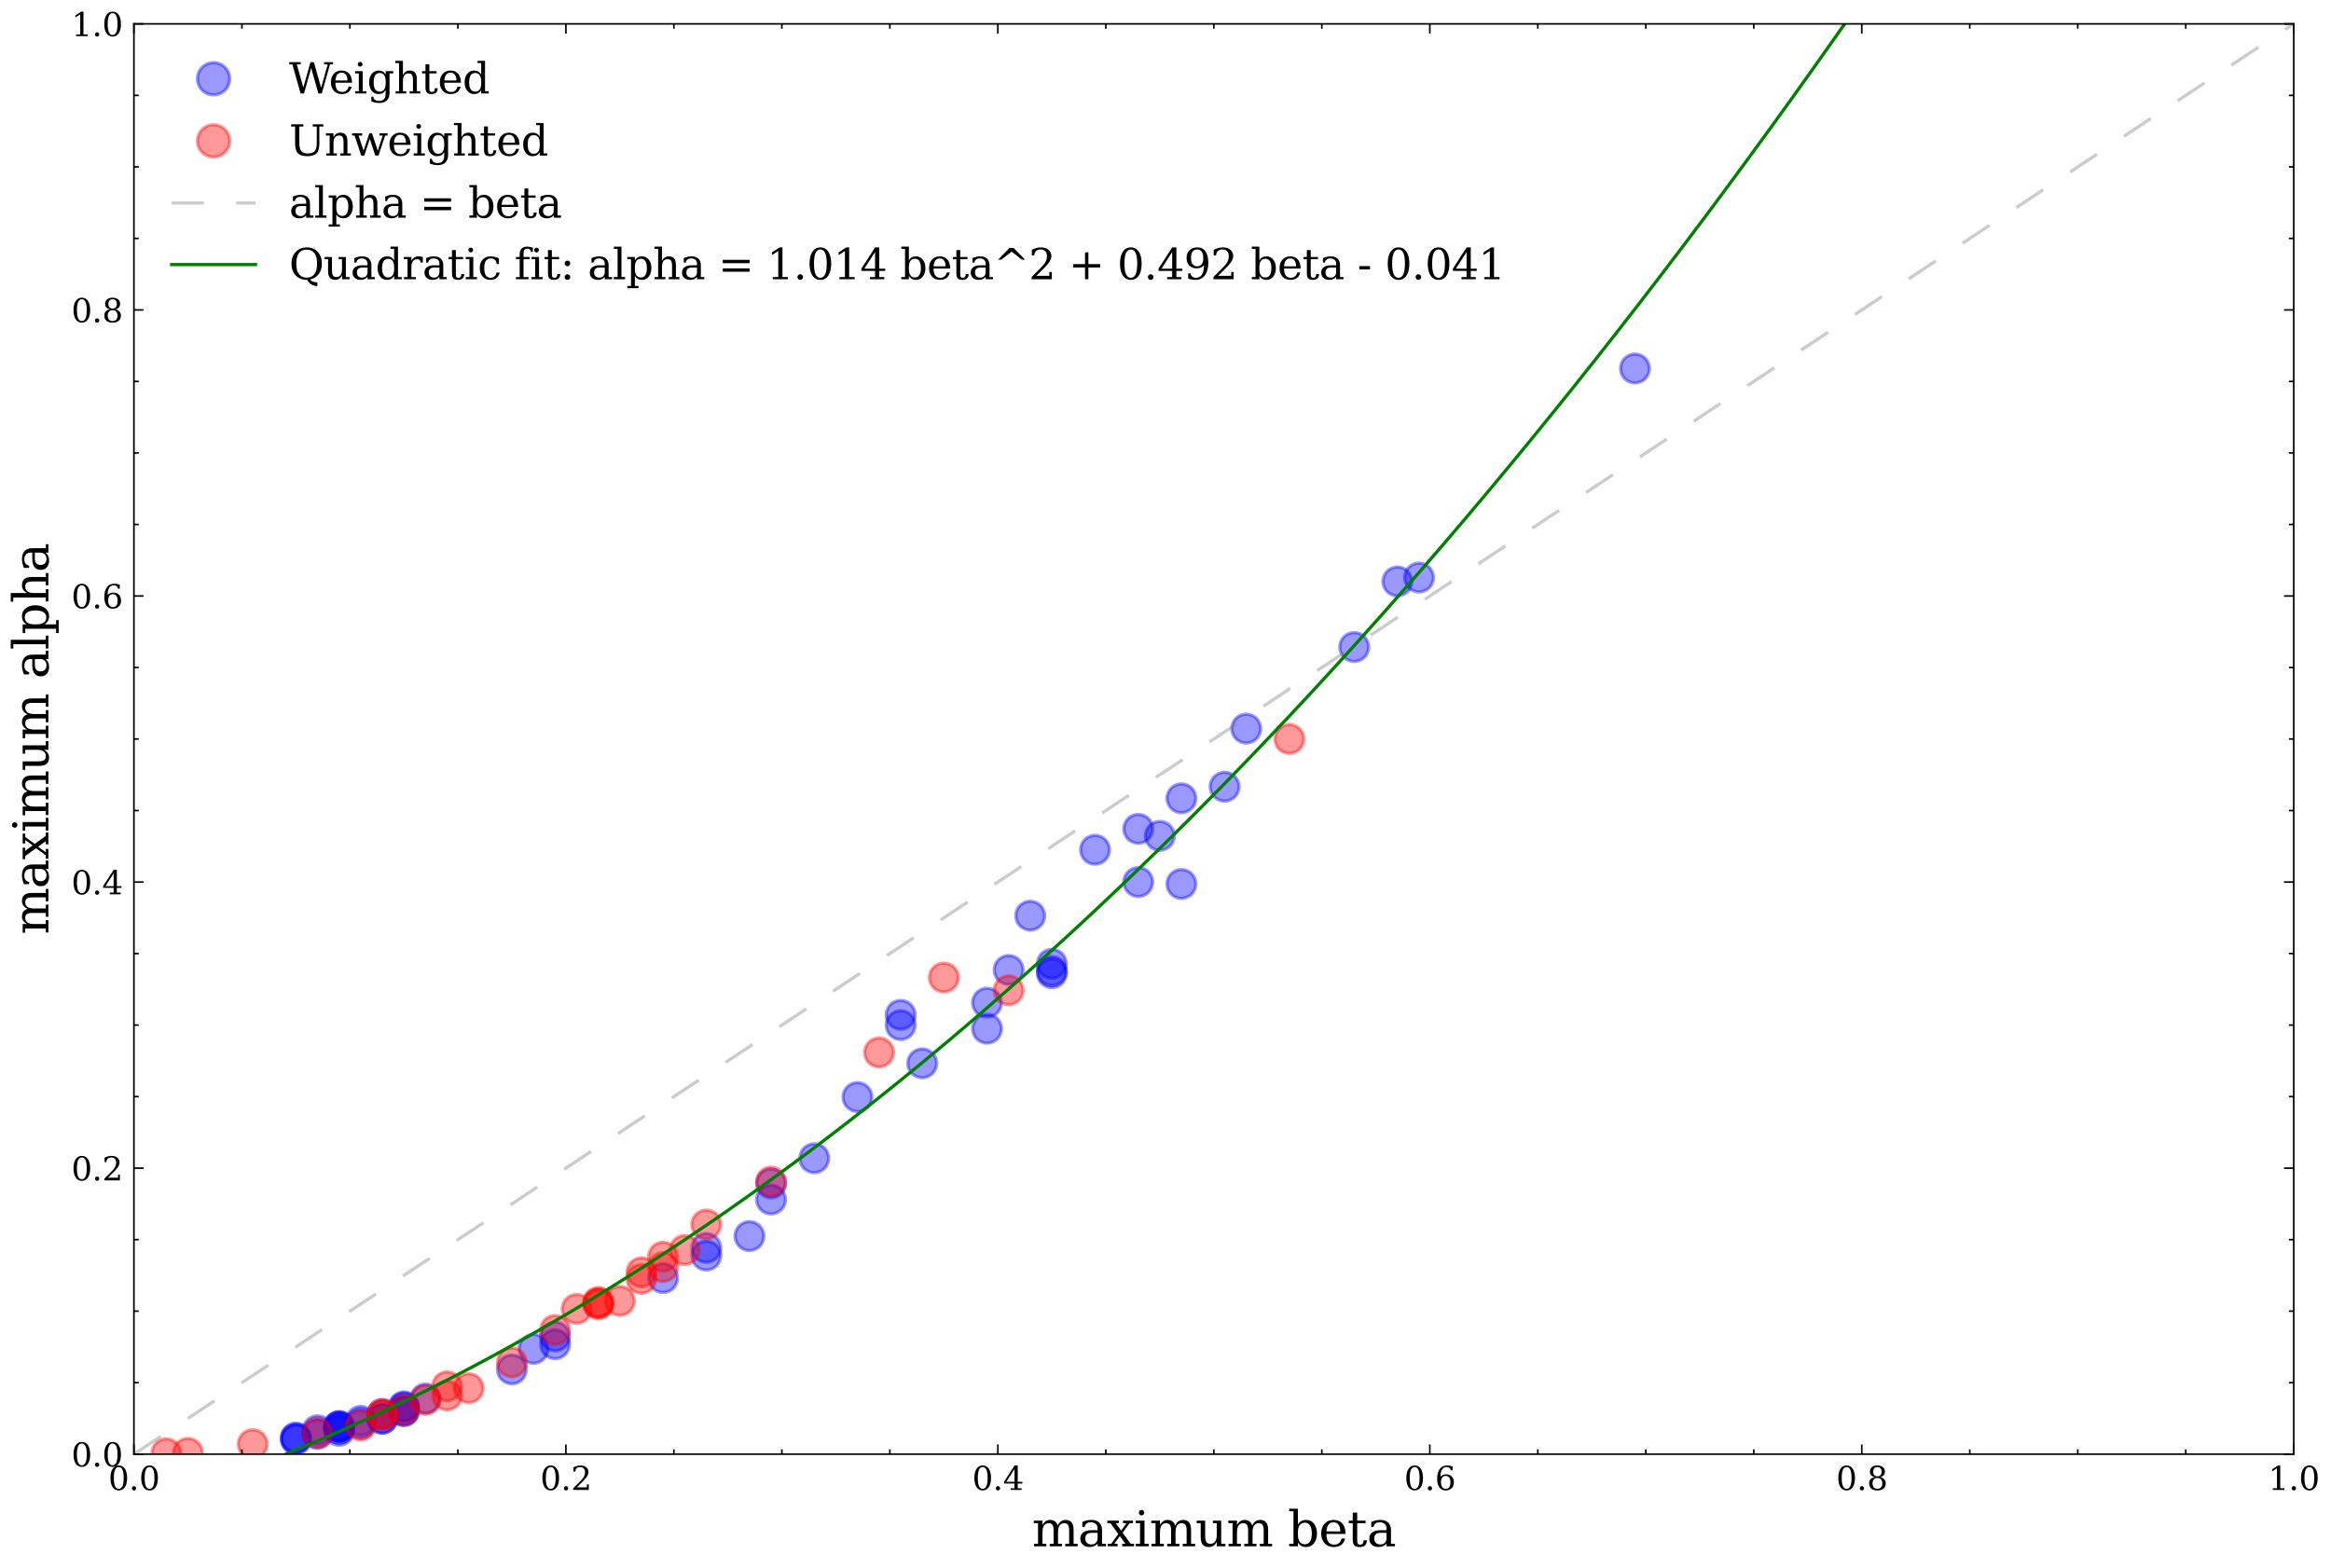 <?xml version="1.0" encoding="utf-8" standalone="no"?>
<!DOCTYPE svg PUBLIC "-//W3C//DTD SVG 1.1//EN"
  "http://www.w3.org/Graphics/SVG/1.1/DTD/svg11.dtd">
<svg xmlns:xlink="http://www.w3.org/1999/xlink" width="722.672pt" height="486.215pt" viewBox="0 0 722.672 486.215" xmlns="http://www.w3.org/2000/svg" version="1.1">
 <defs>
  <style type="text/css">*{stroke-linejoin: round; stroke-linecap: butt}</style>
 </defs>
 <g id="figure_1">
  <g id="patch_1">
   <path d="M 0 486.215 
L 722.672 486.215 
L 722.672 0 
L 0 0 
z
" style="fill: #ffffff"/>
  </g>
  <g id="axes_1">
   <g id="patch_2">
    <path d="M 41.52 450.919 
L 711.12 450.919 
L 711.12 7.399 
L 41.52 7.399 
z
" style="fill: #ffffff"/>
   </g>
   <g id="PathCollection_1">
    <defs>
     <path id="m69f4ee98f1" d="M 0 4.472 
C 1.186 4.472 2.324 4.001 3.162 3.162 
C 4.001 2.324 4.472 1.186 4.472 0 
C 4.472 -1.186 4.001 -2.324 3.162 -3.162 
C 2.324 -4.001 1.186 -4.472 0 -4.472 
C -1.186 -4.472 -2.324 -4.001 -3.162 -3.162 
C -4.001 -2.324 -4.472 -1.186 -4.472 0 
C -4.472 1.186 -4.001 2.324 -3.162 3.162 
C -2.324 4.001 -1.186 4.472 0 4.472 
z
" style="stroke: #0000ff; stroke-opacity: 0.4"/>
    </defs>
    <g clip-path="url(#p2b265954fe)">
     <use xlink:href="#m69f4ee98f1" x="218.964" y="386.946" style="fill: #0000ff; fill-opacity: 0.4; stroke: #0000ff; stroke-opacity: 0.4"/>
     <use xlink:href="#m69f4ee98f1" x="359.58" y="259.187" style="fill: #0000ff; fill-opacity: 0.4; stroke: #0000ff; stroke-opacity: 0.4"/>
     <use xlink:href="#m69f4ee98f1" x="386.364" y="225.93" style="fill: #0000ff; fill-opacity: 0.4; stroke: #0000ff; stroke-opacity: 0.4"/>
     <use xlink:href="#m69f4ee98f1" x="165.396" y="418.26" style="fill: #0000ff; fill-opacity: 0.4; stroke: #0000ff; stroke-opacity: 0.4"/>
     <use xlink:href="#m69f4ee98f1" x="366.276" y="274.106" style="fill: #0000ff; fill-opacity: 0.4; stroke: #0000ff; stroke-opacity: 0.4"/>
     <use xlink:href="#m69f4ee98f1" x="366.276" y="247.54" style="fill: #0000ff; fill-opacity: 0.4; stroke: #0000ff; stroke-opacity: 0.4"/>
     <use xlink:href="#m69f4ee98f1" x="379.668" y="243.943" style="fill: #0000ff; fill-opacity: 0.4; stroke: #0000ff; stroke-opacity: 0.4"/>
     <use xlink:href="#m69f4ee98f1" x="339.492" y="263.516" style="fill: #0000ff; fill-opacity: 0.4; stroke: #0000ff; stroke-opacity: 0.4"/>
     <use xlink:href="#m69f4ee98f1" x="118.524" y="438.47" style="fill: #0000ff; fill-opacity: 0.4; stroke: #0000ff; stroke-opacity: 0.4"/>
     <use xlink:href="#m69f4ee98f1" x="105.132" y="443.683" style="fill: #0000ff; fill-opacity: 0.4; stroke: #0000ff; stroke-opacity: 0.4"/>
     <use xlink:href="#m69f4ee98f1" x="279.228" y="314.695" style="fill: #0000ff; fill-opacity: 0.4; stroke: #0000ff; stroke-opacity: 0.4"/>
     <use xlink:href="#m69f4ee98f1" x="433.236" y="180.299" style="fill: #0000ff; fill-opacity: 0.4; stroke: #0000ff; stroke-opacity: 0.4"/>
     <use xlink:href="#m69f4ee98f1" x="319.404" y="283.944" style="fill: #0000ff; fill-opacity: 0.4; stroke: #0000ff; stroke-opacity: 0.4"/>
     <use xlink:href="#m69f4ee98f1" x="352.884" y="257.017" style="fill: #0000ff; fill-opacity: 0.4; stroke: #0000ff; stroke-opacity: 0.4"/>
     <use xlink:href="#m69f4ee98f1" x="265.836" y="340.184" style="fill: #0000ff; fill-opacity: 0.4; stroke: #0000ff; stroke-opacity: 0.4"/>
     <use xlink:href="#m69f4ee98f1" x="306.012" y="310.913" style="fill: #0000ff; fill-opacity: 0.4; stroke: #0000ff; stroke-opacity: 0.4"/>
     <use xlink:href="#m69f4ee98f1" x="306.012" y="318.99" style="fill: #0000ff; fill-opacity: 0.4; stroke: #0000ff; stroke-opacity: 0.4"/>
     <use xlink:href="#m69f4ee98f1" x="326.1" y="301.796" style="fill: #0000ff; fill-opacity: 0.4; stroke: #0000ff; stroke-opacity: 0.4"/>
     <use xlink:href="#m69f4ee98f1" x="91.74" y="446.402" style="fill: #0000ff; fill-opacity: 0.4; stroke: #0000ff; stroke-opacity: 0.4"/>
     <use xlink:href="#m69f4ee98f1" x="326.1" y="301.057" style="fill: #0000ff; fill-opacity: 0.4; stroke: #0000ff; stroke-opacity: 0.4"/>
     <use xlink:href="#m69f4ee98f1" x="506.892" y="114.272" style="fill: #0000ff; fill-opacity: 0.4; stroke: #0000ff; stroke-opacity: 0.4"/>
     <use xlink:href="#m69f4ee98f1" x="91.74" y="445.763" style="fill: #0000ff; fill-opacity: 0.4; stroke: #0000ff; stroke-opacity: 0.4"/>
     <use xlink:href="#m69f4ee98f1" x="105.132" y="442.377" style="fill: #0000ff; fill-opacity: 0.4; stroke: #0000ff; stroke-opacity: 0.4"/>
     <use xlink:href="#m69f4ee98f1" x="105.132" y="442.329" style="fill: #0000ff; fill-opacity: 0.4; stroke: #0000ff; stroke-opacity: 0.4"/>
     <use xlink:href="#m69f4ee98f1" x="98.436" y="444.672" style="fill: #0000ff; fill-opacity: 0.4; stroke: #0000ff; stroke-opacity: 0.4"/>
     <use xlink:href="#m69f4ee98f1" x="232.356" y="383.29" style="fill: #0000ff; fill-opacity: 0.4; stroke: #0000ff; stroke-opacity: 0.4"/>
     <use xlink:href="#m69f4ee98f1" x="239.052" y="366.972" style="fill: #0000ff; fill-opacity: 0.4; stroke: #0000ff; stroke-opacity: 0.4"/>
     <use xlink:href="#m69f4ee98f1" x="279.228" y="317.863" style="fill: #0000ff; fill-opacity: 0.4; stroke: #0000ff; stroke-opacity: 0.4"/>
     <use xlink:href="#m69f4ee98f1" x="111.828" y="440.587" style="fill: #0000ff; fill-opacity: 0.4; stroke: #0000ff; stroke-opacity: 0.4"/>
     <use xlink:href="#m69f4ee98f1" x="205.572" y="396.305" style="fill: #0000ff; fill-opacity: 0.4; stroke: #0000ff; stroke-opacity: 0.4"/>
     <use xlink:href="#m69f4ee98f1" x="172.092" y="414.422" style="fill: #0000ff; fill-opacity: 0.4; stroke: #0000ff; stroke-opacity: 0.4"/>
     <use xlink:href="#m69f4ee98f1" x="439.932" y="179.089" style="fill: #0000ff; fill-opacity: 0.4; stroke: #0000ff; stroke-opacity: 0.4"/>
     <use xlink:href="#m69f4ee98f1" x="239.052" y="371.954" style="fill: #0000ff; fill-opacity: 0.4; stroke: #0000ff; stroke-opacity: 0.4"/>
     <use xlink:href="#m69f4ee98f1" x="91.74" y="446.053" style="fill: #0000ff; fill-opacity: 0.4; stroke: #0000ff; stroke-opacity: 0.4"/>
     <use xlink:href="#m69f4ee98f1" x="158.7" y="424.631" style="fill: #0000ff; fill-opacity: 0.4; stroke: #0000ff; stroke-opacity: 0.4"/>
     <use xlink:href="#m69f4ee98f1" x="125.22" y="436.095" style="fill: #0000ff; fill-opacity: 0.4; stroke: #0000ff; stroke-opacity: 0.4"/>
     <use xlink:href="#m69f4ee98f1" x="98.436" y="443.501" style="fill: #0000ff; fill-opacity: 0.4; stroke: #0000ff; stroke-opacity: 0.4"/>
     <use xlink:href="#m69f4ee98f1" x="125.22" y="437.5" style="fill: #0000ff; fill-opacity: 0.4; stroke: #0000ff; stroke-opacity: 0.4"/>
     <use xlink:href="#m69f4ee98f1" x="105.132" y="442.183" style="fill: #0000ff; fill-opacity: 0.4; stroke: #0000ff; stroke-opacity: 0.4"/>
     <use xlink:href="#m69f4ee98f1" x="105.132" y="443.005" style="fill: #0000ff; fill-opacity: 0.4; stroke: #0000ff; stroke-opacity: 0.4"/>
     <use xlink:href="#m69f4ee98f1" x="111.828" y="441.482" style="fill: #0000ff; fill-opacity: 0.4; stroke: #0000ff; stroke-opacity: 0.4"/>
     <use xlink:href="#m69f4ee98f1" x="125.22" y="436.378" style="fill: #0000ff; fill-opacity: 0.4; stroke: #0000ff; stroke-opacity: 0.4"/>
     <use xlink:href="#m69f4ee98f1" x="172.092" y="416.832" style="fill: #0000ff; fill-opacity: 0.4; stroke: #0000ff; stroke-opacity: 0.4"/>
     <use xlink:href="#m69f4ee98f1" x="285.924" y="329.723" style="fill: #0000ff; fill-opacity: 0.4; stroke: #0000ff; stroke-opacity: 0.4"/>
     <use xlink:href="#m69f4ee98f1" x="252.444" y="359.156" style="fill: #0000ff; fill-opacity: 0.4; stroke: #0000ff; stroke-opacity: 0.4"/>
     <use xlink:href="#m69f4ee98f1" x="131.916" y="433.667" style="fill: #0000ff; fill-opacity: 0.4; stroke: #0000ff; stroke-opacity: 0.4"/>
     <use xlink:href="#m69f4ee98f1" x="419.844" y="200.634" style="fill: #0000ff; fill-opacity: 0.4; stroke: #0000ff; stroke-opacity: 0.4"/>
     <use xlink:href="#m69f4ee98f1" x="218.964" y="389.343" style="fill: #0000ff; fill-opacity: 0.4; stroke: #0000ff; stroke-opacity: 0.4"/>
     <use xlink:href="#m69f4ee98f1" x="326.1" y="298.855" style="fill: #0000ff; fill-opacity: 0.4; stroke: #0000ff; stroke-opacity: 0.4"/>
     <use xlink:href="#m69f4ee98f1" x="352.884" y="273.511" style="fill: #0000ff; fill-opacity: 0.4; stroke: #0000ff; stroke-opacity: 0.4"/>
     <use xlink:href="#m69f4ee98f1" x="125.22" y="437.552" style="fill: #0000ff; fill-opacity: 0.4; stroke: #0000ff; stroke-opacity: 0.4"/>
     <use xlink:href="#m69f4ee98f1" x="312.708" y="300.775" style="fill: #0000ff; fill-opacity: 0.4; stroke: #0000ff; stroke-opacity: 0.4"/>
     <use xlink:href="#m69f4ee98f1" x="118.524" y="439.922" style="fill: #0000ff; fill-opacity: 0.4; stroke: #0000ff; stroke-opacity: 0.4"/>
     <use xlink:href="#m69f4ee98f1" x="118.524" y="439.922" style="fill: #0000ff; fill-opacity: 0.4; stroke: #0000ff; stroke-opacity: 0.4"/>
    </g>
   </g>
   <g id="PathCollection_2">
    <defs>
     <path id="m32f03ade82" d="M 0 4.472 
C 1.186 4.472 2.324 4.001 3.162 3.162 
C 4.001 2.324 4.472 1.186 4.472 0 
C 4.472 -1.186 4.001 -2.324 3.162 -3.162 
C 2.324 -4.001 1.186 -4.472 0 -4.472 
C -1.186 -4.472 -2.324 -4.001 -3.162 -3.162 
C -4.001 -2.324 -4.472 -1.186 -4.472 0 
C -4.472 1.186 -4.001 2.324 -3.162 3.162 
C -2.324 4.001 -1.186 4.472 0 4.472 
z
" style="stroke: #ff0000; stroke-opacity: 0.4"/>
    </defs>
    <g clip-path="url(#p2b265954fe)">
     <use xlink:href="#m32f03ade82" x="98.436" y="444.384" style="fill: #ff0000; fill-opacity: 0.4; stroke: #ff0000; stroke-opacity: 0.4"/>
     <use xlink:href="#m32f03ade82" x="312.708" y="307.075" style="fill: #ff0000; fill-opacity: 0.4; stroke: #ff0000; stroke-opacity: 0.4"/>
     <use xlink:href="#m32f03ade82" x="78.348" y="447.809" style="fill: #ff0000; fill-opacity: 0.4; stroke: #ff0000; stroke-opacity: 0.4"/>
     <use xlink:href="#m32f03ade82" x="185.484" y="404.102" style="fill: #ff0000; fill-opacity: 0.4; stroke: #ff0000; stroke-opacity: 0.4"/>
     <use xlink:href="#m32f03ade82" x="185.484" y="404.477" style="fill: #ff0000; fill-opacity: 0.4; stroke: #ff0000; stroke-opacity: 0.4"/>
     <use xlink:href="#m32f03ade82" x="118.524" y="438.908" style="fill: #ff0000; fill-opacity: 0.4; stroke: #ff0000; stroke-opacity: 0.4"/>
     <use xlink:href="#m32f03ade82" x="172.092" y="412.427" style="fill: #ff0000; fill-opacity: 0.4; stroke: #ff0000; stroke-opacity: 0.4"/>
     <use xlink:href="#m32f03ade82" x="178.788" y="405.866" style="fill: #ff0000; fill-opacity: 0.4; stroke: #ff0000; stroke-opacity: 0.4"/>
     <use xlink:href="#m32f03ade82" x="198.876" y="396.555" style="fill: #ff0000; fill-opacity: 0.4; stroke: #ff0000; stroke-opacity: 0.4"/>
     <use xlink:href="#m32f03ade82" x="185.484" y="403.736" style="fill: #ff0000; fill-opacity: 0.4; stroke: #ff0000; stroke-opacity: 0.4"/>
     <use xlink:href="#m32f03ade82" x="198.876" y="394.523" style="fill: #ff0000; fill-opacity: 0.4; stroke: #ff0000; stroke-opacity: 0.4"/>
     <use xlink:href="#m32f03ade82" x="125.22" y="437.223" style="fill: #ff0000; fill-opacity: 0.4; stroke: #ff0000; stroke-opacity: 0.4"/>
     <use xlink:href="#m32f03ade82" x="399.756" y="229.159" style="fill: #ff0000; fill-opacity: 0.4; stroke: #ff0000; stroke-opacity: 0.4"/>
     <use xlink:href="#m32f03ade82" x="239.052" y="366.401" style="fill: #ff0000; fill-opacity: 0.4; stroke: #ff0000; stroke-opacity: 0.4"/>
     <use xlink:href="#m32f03ade82" x="292.62" y="303.122" style="fill: #ff0000; fill-opacity: 0.4; stroke: #ff0000; stroke-opacity: 0.4"/>
     <use xlink:href="#m32f03ade82" x="118.524" y="438.47" style="fill: #ff0000; fill-opacity: 0.4; stroke: #ff0000; stroke-opacity: 0.4"/>
     <use xlink:href="#m32f03ade82" x="192.18" y="403.399" style="fill: #ff0000; fill-opacity: 0.4; stroke: #ff0000; stroke-opacity: 0.4"/>
     <use xlink:href="#m32f03ade82" x="205.572" y="389.686" style="fill: #ff0000; fill-opacity: 0.4; stroke: #ff0000; stroke-opacity: 0.4"/>
     <use xlink:href="#m32f03ade82" x="158.7" y="422.458" style="fill: #ff0000; fill-opacity: 0.4; stroke: #ff0000; stroke-opacity: 0.4"/>
     <use xlink:href="#m32f03ade82" x="138.612" y="432.712" style="fill: #ff0000; fill-opacity: 0.4; stroke: #ff0000; stroke-opacity: 0.4"/>
     <use xlink:href="#m32f03ade82" x="58.26" y="450.515" style="fill: #ff0000; fill-opacity: 0.4; stroke: #ff0000; stroke-opacity: 0.4"/>
     <use xlink:href="#m32f03ade82" x="145.308" y="430.453" style="fill: #ff0000; fill-opacity: 0.4; stroke: #ff0000; stroke-opacity: 0.4"/>
     <use xlink:href="#m32f03ade82" x="138.612" y="429.897" style="fill: #ff0000; fill-opacity: 0.4; stroke: #ff0000; stroke-opacity: 0.4"/>
     <use xlink:href="#m32f03ade82" x="218.964" y="379.698" style="fill: #ff0000; fill-opacity: 0.4; stroke: #ff0000; stroke-opacity: 0.4"/>
     <use xlink:href="#m32f03ade82" x="212.268" y="387.623" style="fill: #ff0000; fill-opacity: 0.4; stroke: #ff0000; stroke-opacity: 0.4"/>
     <use xlink:href="#m32f03ade82" x="111.828" y="442.055" style="fill: #ff0000; fill-opacity: 0.4; stroke: #ff0000; stroke-opacity: 0.4"/>
     <use xlink:href="#m32f03ade82" x="131.916" y="434.09" style="fill: #ff0000; fill-opacity: 0.4; stroke: #ff0000; stroke-opacity: 0.4"/>
     <use xlink:href="#m32f03ade82" x="51.564" y="450.651" style="fill: #ff0000; fill-opacity: 0.4; stroke: #ff0000; stroke-opacity: 0.4"/>
     <use xlink:href="#m32f03ade82" x="272.532" y="326.362" style="fill: #ff0000; fill-opacity: 0.4; stroke: #ff0000; stroke-opacity: 0.4"/>
     <use xlink:href="#m32f03ade82" x="205.572" y="392.875" style="fill: #ff0000; fill-opacity: 0.4; stroke: #ff0000; stroke-opacity: 0.4"/>
    </g>
   </g>
   <g id="matplotlib.axis_1">
    <g id="xtick_1">
     <g id="line2d_1">
      <defs>
       <path id="m1b431cfea4" d="M 0 0 
L 0 -3 
" style="stroke: #000000; stroke-width: 0.5"/>
      </defs>
      <g>
       <use xlink:href="#m1b431cfea4" x="41.52" y="450.919" style="stroke: #000000; stroke-width: 0.5"/>
      </g>
     </g>
     <g id="line2d_2">
      <defs>
       <path id="m35f57f373f" d="M 0 0 
L 0 3 
" style="stroke: #000000; stroke-width: 0.5"/>
      </defs>
      <g>
       <use xlink:href="#m35f57f373f" x="41.52" y="7.399" style="stroke: #000000; stroke-width: 0.5"/>
      </g>
     </g>
     <g id="text_1">
      <!-- 0.0 -->
      <g transform="translate(33.569 462.018) scale(0.1 -0.1)">
       <defs>
        <path id="DejaVuSerif-30" d="M 2034 219 
Q 2513 219 2750 744 
Q 2988 1269 2988 2328 
Q 2988 3391 2750 3916 
Q 2513 4441 2034 4441 
Q 1556 4441 1318 3916 
Q 1081 3391 1081 2328 
Q 1081 1269 1318 744 
Q 1556 219 2034 219 
z
M 2034 -91 
Q 1275 -91 848 546 
Q 422 1184 422 2328 
Q 422 3475 848 4112 
Q 1275 4750 2034 4750 
Q 2797 4750 3222 4112 
Q 3647 3475 3647 2328 
Q 3647 1184 3222 546 
Q 2797 -91 2034 -91 
z
" transform="scale(0.016)"/>
        <path id="DejaVuSerif-2e" d="M 603 325 
Q 603 500 722 622 
Q 841 744 1019 744 
Q 1191 744 1312 622 
Q 1434 500 1434 325 
Q 1434 153 1312 31 
Q 1191 -91 1019 -91 
Q 841 -91 722 29 
Q 603 150 603 325 
z
" transform="scale(0.016)"/>
       </defs>
       <use xlink:href="#DejaVuSerif-30"/>
       <use xlink:href="#DejaVuSerif-2e" x="63.623"/>
       <use xlink:href="#DejaVuSerif-30" x="95.41"/>
      </g>
     </g>
    </g>
    <g id="xtick_2">
     <g id="line2d_3">
      <g>
       <use xlink:href="#m1b431cfea4" x="175.44" y="450.919" style="stroke: #000000; stroke-width: 0.5"/>
      </g>
     </g>
     <g id="line2d_4">
      <g>
       <use xlink:href="#m35f57f373f" x="175.44" y="7.399" style="stroke: #000000; stroke-width: 0.5"/>
      </g>
     </g>
     <g id="text_2">
      <!-- 0.2 -->
      <g transform="translate(167.489 462.018) scale(0.1 -0.1)">
       <defs>
        <path id="DejaVuSerif-32" d="M 819 3553 
L 469 3553 
L 469 4384 
Q 803 4563 1142 4656 
Q 1481 4750 1806 4750 
Q 2534 4750 2956 4397 
Q 3378 4044 3378 3438 
Q 3378 2753 2422 1800 
Q 2347 1728 2309 1691 
L 1131 513 
L 3078 513 
L 3078 1088 
L 3444 1088 
L 3444 0 
L 434 0 
L 434 341 
L 1850 1753 
Q 2319 2222 2519 2614 
Q 2719 3006 2719 3438 
Q 2719 3909 2473 4175 
Q 2228 4441 1797 4441 
Q 1350 4441 1106 4219 
Q 863 3997 819 3553 
z
" transform="scale(0.016)"/>
       </defs>
       <use xlink:href="#DejaVuSerif-30"/>
       <use xlink:href="#DejaVuSerif-2e" x="63.623"/>
       <use xlink:href="#DejaVuSerif-32" x="95.41"/>
      </g>
     </g>
    </g>
    <g id="xtick_3">
     <g id="line2d_5">
      <g>
       <use xlink:href="#m1b431cfea4" x="309.36" y="450.919" style="stroke: #000000; stroke-width: 0.5"/>
      </g>
     </g>
     <g id="line2d_6">
      <g>
       <use xlink:href="#m35f57f373f" x="309.36" y="7.399" style="stroke: #000000; stroke-width: 0.5"/>
      </g>
     </g>
     <g id="text_3">
      <!-- 0.4 -->
      <g transform="translate(301.409 462.018) scale(0.1 -0.1)">
       <defs>
        <path id="DejaVuSerif-34" d="M 2234 1581 
L 2234 4063 
L 641 1581 
L 2234 1581 
z
M 3609 0 
L 1484 0 
L 1484 331 
L 2234 331 
L 2234 1247 
L 197 1247 
L 197 1588 
L 2241 4750 
L 2859 4750 
L 2859 1581 
L 3750 1581 
L 3750 1247 
L 2859 1247 
L 2859 331 
L 3609 331 
L 3609 0 
z
" transform="scale(0.016)"/>
       </defs>
       <use xlink:href="#DejaVuSerif-30"/>
       <use xlink:href="#DejaVuSerif-2e" x="63.623"/>
       <use xlink:href="#DejaVuSerif-34" x="95.41"/>
      </g>
     </g>
    </g>
    <g id="xtick_4">
     <g id="line2d_7">
      <g>
       <use xlink:href="#m1b431cfea4" x="443.28" y="450.919" style="stroke: #000000; stroke-width: 0.5"/>
      </g>
     </g>
     <g id="line2d_8">
      <g>
       <use xlink:href="#m35f57f373f" x="443.28" y="7.399" style="stroke: #000000; stroke-width: 0.5"/>
      </g>
     </g>
     <g id="text_4">
      <!-- 0.6 -->
      <g transform="translate(435.329 462.018) scale(0.1 -0.1)">
       <defs>
        <path id="DejaVuSerif-36" d="M 2094 219 
Q 2534 219 2771 542 
Q 3009 866 3009 1472 
Q 3009 2078 2771 2401 
Q 2534 2725 2094 2725 
Q 1647 2725 1412 2412 
Q 1178 2100 1178 1509 
Q 1178 888 1415 553 
Q 1653 219 2094 219 
z
M 1075 2569 
Q 1288 2803 1556 2918 
Q 1825 3034 2163 3034 
Q 2859 3034 3264 2615 
Q 3669 2197 3669 1472 
Q 3669 763 3233 336 
Q 2797 -91 2069 -91 
Q 1278 -91 853 498 
Q 428 1088 428 2181 
Q 428 3406 931 4078 
Q 1434 4750 2350 4750 
Q 2597 4750 2869 4703 
Q 3141 4656 3425 4563 
L 3425 3794 
L 3072 3794 
Q 3034 4109 2831 4275 
Q 2628 4441 2284 4441 
Q 1678 4441 1381 3981 
Q 1084 3522 1075 2569 
z
" transform="scale(0.016)"/>
       </defs>
       <use xlink:href="#DejaVuSerif-30"/>
       <use xlink:href="#DejaVuSerif-2e" x="63.623"/>
       <use xlink:href="#DejaVuSerif-36" x="95.41"/>
      </g>
     </g>
    </g>
    <g id="xtick_5">
     <g id="line2d_9">
      <g>
       <use xlink:href="#m1b431cfea4" x="577.2" y="450.919" style="stroke: #000000; stroke-width: 0.5"/>
      </g>
     </g>
     <g id="line2d_10">
      <g>
       <use xlink:href="#m35f57f373f" x="577.2" y="7.399" style="stroke: #000000; stroke-width: 0.5"/>
      </g>
     </g>
     <g id="text_5">
      <!-- 0.8 -->
      <g transform="translate(569.249 462.018) scale(0.1 -0.1)">
       <defs>
        <path id="DejaVuSerif-38" d="M 2981 1275 
Q 2981 1775 2732 2051 
Q 2484 2328 2034 2328 
Q 1584 2328 1336 2051 
Q 1088 1775 1088 1275 
Q 1088 772 1336 495 
Q 1584 219 2034 219 
Q 2484 219 2732 495 
Q 2981 772 2981 1275 
z
M 2853 3541 
Q 2853 3966 2637 4203 
Q 2422 4441 2034 4441 
Q 1650 4441 1433 4203 
Q 1216 3966 1216 3541 
Q 1216 3113 1433 2875 
Q 1650 2638 2034 2638 
Q 2422 2638 2637 2875 
Q 2853 3113 2853 3541 
z
M 2516 2484 
Q 3047 2413 3344 2092 
Q 3641 1772 3641 1275 
Q 3641 619 3225 264 
Q 2809 -91 2034 -91 
Q 1263 -91 845 264 
Q 428 619 428 1275 
Q 428 1772 725 2092 
Q 1022 2413 1556 2484 
Q 1084 2569 832 2842 
Q 581 3116 581 3541 
Q 581 4103 968 4426 
Q 1356 4750 2034 4750 
Q 2713 4750 3100 4426 
Q 3488 4103 3488 3541 
Q 3488 3116 3236 2842 
Q 2984 2569 2516 2484 
z
" transform="scale(0.016)"/>
       </defs>
       <use xlink:href="#DejaVuSerif-30"/>
       <use xlink:href="#DejaVuSerif-2e" x="63.623"/>
       <use xlink:href="#DejaVuSerif-38" x="95.41"/>
      </g>
     </g>
    </g>
    <g id="xtick_6">
     <g id="line2d_11">
      <g>
       <use xlink:href="#m1b431cfea4" x="711.12" y="450.919" style="stroke: #000000; stroke-width: 0.5"/>
      </g>
     </g>
     <g id="line2d_12">
      <g>
       <use xlink:href="#m35f57f373f" x="711.12" y="7.399" style="stroke: #000000; stroke-width: 0.5"/>
      </g>
     </g>
     <g id="text_6">
      <!-- 1.0 -->
      <g transform="translate(703.169 462.018) scale(0.1 -0.1)">
       <defs>
        <path id="DejaVuSerif-31" d="M 909 0 
L 909 331 
L 1722 331 
L 1722 4213 
L 781 3603 
L 781 4013 
L 1919 4750 
L 2350 4750 
L 2350 331 
L 3163 331 
L 3163 0 
L 909 0 
z
" transform="scale(0.016)"/>
       </defs>
       <use xlink:href="#DejaVuSerif-31"/>
       <use xlink:href="#DejaVuSerif-2e" x="63.623"/>
       <use xlink:href="#DejaVuSerif-30" x="95.41"/>
      </g>
     </g>
    </g>
    <g id="xtick_7">
     <g id="line2d_13">
      <defs>
       <path id="m4e73ba2ab3" d="M 0 0 
L 0 -1.5 
" style="stroke: #000000; stroke-width: 0.5"/>
      </defs>
      <g>
       <use xlink:href="#m4e73ba2ab3" x="75" y="450.919" style="stroke: #000000; stroke-width: 0.5"/>
      </g>
     </g>
     <g id="line2d_14">
      <defs>
       <path id="md2052608b9" d="M 0 0 
L 0 1.5 
" style="stroke: #000000; stroke-width: 0.5"/>
      </defs>
      <g>
       <use xlink:href="#md2052608b9" x="75" y="7.399" style="stroke: #000000; stroke-width: 0.5"/>
      </g>
     </g>
    </g>
    <g id="xtick_8">
     <g id="line2d_15">
      <g>
       <use xlink:href="#m4e73ba2ab3" x="108.48" y="450.919" style="stroke: #000000; stroke-width: 0.5"/>
      </g>
     </g>
     <g id="line2d_16">
      <g>
       <use xlink:href="#md2052608b9" x="108.48" y="7.399" style="stroke: #000000; stroke-width: 0.5"/>
      </g>
     </g>
    </g>
    <g id="xtick_9">
     <g id="line2d_17">
      <g>
       <use xlink:href="#m4e73ba2ab3" x="141.96" y="450.919" style="stroke: #000000; stroke-width: 0.5"/>
      </g>
     </g>
     <g id="line2d_18">
      <g>
       <use xlink:href="#md2052608b9" x="141.96" y="7.399" style="stroke: #000000; stroke-width: 0.5"/>
      </g>
     </g>
    </g>
    <g id="xtick_10">
     <g id="line2d_19">
      <g>
       <use xlink:href="#m4e73ba2ab3" x="208.92" y="450.919" style="stroke: #000000; stroke-width: 0.5"/>
      </g>
     </g>
     <g id="line2d_20">
      <g>
       <use xlink:href="#md2052608b9" x="208.92" y="7.399" style="stroke: #000000; stroke-width: 0.5"/>
      </g>
     </g>
    </g>
    <g id="xtick_11">
     <g id="line2d_21">
      <g>
       <use xlink:href="#m4e73ba2ab3" x="242.4" y="450.919" style="stroke: #000000; stroke-width: 0.5"/>
      </g>
     </g>
     <g id="line2d_22">
      <g>
       <use xlink:href="#md2052608b9" x="242.4" y="7.399" style="stroke: #000000; stroke-width: 0.5"/>
      </g>
     </g>
    </g>
    <g id="xtick_12">
     <g id="line2d_23">
      <g>
       <use xlink:href="#m4e73ba2ab3" x="275.88" y="450.919" style="stroke: #000000; stroke-width: 0.5"/>
      </g>
     </g>
     <g id="line2d_24">
      <g>
       <use xlink:href="#md2052608b9" x="275.88" y="7.399" style="stroke: #000000; stroke-width: 0.5"/>
      </g>
     </g>
    </g>
    <g id="xtick_13">
     <g id="line2d_25">
      <g>
       <use xlink:href="#m4e73ba2ab3" x="342.84" y="450.919" style="stroke: #000000; stroke-width: 0.5"/>
      </g>
     </g>
     <g id="line2d_26">
      <g>
       <use xlink:href="#md2052608b9" x="342.84" y="7.399" style="stroke: #000000; stroke-width: 0.5"/>
      </g>
     </g>
    </g>
    <g id="xtick_14">
     <g id="line2d_27">
      <g>
       <use xlink:href="#m4e73ba2ab3" x="376.32" y="450.919" style="stroke: #000000; stroke-width: 0.5"/>
      </g>
     </g>
     <g id="line2d_28">
      <g>
       <use xlink:href="#md2052608b9" x="376.32" y="7.399" style="stroke: #000000; stroke-width: 0.5"/>
      </g>
     </g>
    </g>
    <g id="xtick_15">
     <g id="line2d_29">
      <g>
       <use xlink:href="#m4e73ba2ab3" x="409.8" y="450.919" style="stroke: #000000; stroke-width: 0.5"/>
      </g>
     </g>
     <g id="line2d_30">
      <g>
       <use xlink:href="#md2052608b9" x="409.8" y="7.399" style="stroke: #000000; stroke-width: 0.5"/>
      </g>
     </g>
    </g>
    <g id="xtick_16">
     <g id="line2d_31">
      <g>
       <use xlink:href="#m4e73ba2ab3" x="476.76" y="450.919" style="stroke: #000000; stroke-width: 0.5"/>
      </g>
     </g>
     <g id="line2d_32">
      <g>
       <use xlink:href="#md2052608b9" x="476.76" y="7.399" style="stroke: #000000; stroke-width: 0.5"/>
      </g>
     </g>
    </g>
    <g id="xtick_17">
     <g id="line2d_33">
      <g>
       <use xlink:href="#m4e73ba2ab3" x="510.24" y="450.919" style="stroke: #000000; stroke-width: 0.5"/>
      </g>
     </g>
     <g id="line2d_34">
      <g>
       <use xlink:href="#md2052608b9" x="510.24" y="7.399" style="stroke: #000000; stroke-width: 0.5"/>
      </g>
     </g>
    </g>
    <g id="xtick_18">
     <g id="line2d_35">
      <g>
       <use xlink:href="#m4e73ba2ab3" x="543.72" y="450.919" style="stroke: #000000; stroke-width: 0.5"/>
      </g>
     </g>
     <g id="line2d_36">
      <g>
       <use xlink:href="#md2052608b9" x="543.72" y="7.399" style="stroke: #000000; stroke-width: 0.5"/>
      </g>
     </g>
    </g>
    <g id="xtick_19">
     <g id="line2d_37">
      <g>
       <use xlink:href="#m4e73ba2ab3" x="610.68" y="450.919" style="stroke: #000000; stroke-width: 0.5"/>
      </g>
     </g>
     <g id="line2d_38">
      <g>
       <use xlink:href="#md2052608b9" x="610.68" y="7.399" style="stroke: #000000; stroke-width: 0.5"/>
      </g>
     </g>
    </g>
    <g id="xtick_20">
     <g id="line2d_39">
      <g>
       <use xlink:href="#m4e73ba2ab3" x="644.16" y="450.919" style="stroke: #000000; stroke-width: 0.5"/>
      </g>
     </g>
     <g id="line2d_40">
      <g>
       <use xlink:href="#md2052608b9" x="644.16" y="7.399" style="stroke: #000000; stroke-width: 0.5"/>
      </g>
     </g>
    </g>
    <g id="xtick_21">
     <g id="line2d_41">
      <g>
       <use xlink:href="#m4e73ba2ab3" x="677.64" y="450.919" style="stroke: #000000; stroke-width: 0.5"/>
      </g>
     </g>
     <g id="line2d_42">
      <g>
       <use xlink:href="#md2052608b9" x="677.64" y="7.399" style="stroke: #000000; stroke-width: 0.5"/>
      </g>
     </g>
    </g>
    <g id="text_7">
     <!-- maximum beta -->
     <g transform="translate(319.944 479.495) scale(0.15 -0.15)">
      <defs>
       <path id="DejaVuSerif-6d" d="M 3316 2675 
Q 3481 3041 3739 3227 
Q 3997 3413 4341 3413 
Q 4863 3413 5119 3089 
Q 5375 2766 5375 2113 
L 5375 331 
L 5894 331 
L 5894 0 
L 4300 0 
L 4300 331 
L 4800 331 
L 4800 2047 
Q 4800 2556 4650 2772 
Q 4500 2988 4153 2988 
Q 3769 2988 3567 2697 
Q 3366 2406 3366 1850 
L 3366 331 
L 3866 331 
L 3866 0 
L 2291 0 
L 2291 331 
L 2791 331 
L 2791 2069 
Q 2791 2566 2641 2777 
Q 2491 2988 2144 2988 
Q 1759 2988 1557 2697 
Q 1356 2406 1356 1850 
L 1356 331 
L 1856 331 
L 1856 0 
L 263 0 
L 263 331 
L 781 331 
L 781 2994 
L 231 2994 
L 231 3322 
L 1356 3322 
L 1356 2731 
Q 1516 3063 1762 3238 
Q 2009 3413 2322 3413 
Q 2709 3413 2968 3220 
Q 3228 3028 3316 2675 
z
" transform="scale(0.016)"/>
       <path id="DejaVuSerif-61" d="M 2547 1044 
L 2547 1747 
L 1806 1747 
Q 1378 1747 1168 1562 
Q 959 1378 959 997 
Q 959 650 1171 447 
Q 1384 244 1747 244 
Q 2106 244 2326 466 
Q 2547 688 2547 1044 
z
M 3122 2075 
L 3122 331 
L 3634 331 
L 3634 0 
L 2547 0 
L 2547 359 
Q 2356 128 2106 18 
Q 1856 -91 1522 -91 
Q 969 -91 644 203 
Q 319 497 319 997 
Q 319 1513 691 1797 
Q 1063 2081 1741 2081 
L 2547 2081 
L 2547 2309 
Q 2547 2688 2317 2895 
Q 2088 3103 1672 3103 
Q 1328 3103 1125 2947 
Q 922 2791 872 2484 
L 575 2484 
L 575 3156 
Q 875 3284 1158 3348 
Q 1441 3413 1709 3413 
Q 2400 3413 2761 3070 
Q 3122 2728 3122 2075 
z
" transform="scale(0.016)"/>
       <path id="DejaVuSerif-78" d="M 1863 2028 
L 2559 2988 
L 2113 2988 
L 2113 3322 
L 3391 3322 
L 3391 2988 
L 2950 2988 
L 2059 1759 
L 3097 331 
L 3531 331 
L 3531 0 
L 1997 0 
L 1997 331 
L 2419 331 
L 1697 1325 
L 972 331 
L 1403 331 
L 1403 0 
L 141 0 
L 141 331 
L 581 331 
L 1497 1594 
L 488 2988 
L 78 2988 
L 78 3322 
L 1563 3322 
L 1563 2988 
L 1166 2988 
L 1863 2028 
z
" transform="scale(0.016)"/>
       <path id="DejaVuSerif-69" d="M 622 4353 
Q 622 4497 726 4603 
Q 831 4709 978 4709 
Q 1122 4709 1226 4603 
Q 1331 4497 1331 4353 
Q 1331 4206 1228 4103 
Q 1125 4000 978 4000 
Q 831 4000 726 4103 
Q 622 4206 622 4353 
z
M 1356 331 
L 1900 331 
L 1900 0 
L 231 0 
L 231 331 
L 781 331 
L 781 2988 
L 231 2988 
L 231 3322 
L 1356 3322 
L 1356 331 
z
" transform="scale(0.016)"/>
       <path id="DejaVuSerif-75" d="M 2266 3322 
L 3341 3322 
L 3341 331 
L 3884 331 
L 3884 0 
L 2766 0 
L 2766 588 
Q 2606 256 2353 82 
Q 2100 -91 1766 -91 
Q 1213 -91 952 223 
Q 691 538 691 1209 
L 691 2988 
L 172 2988 
L 172 3322 
L 1269 3322 
L 1269 1388 
Q 1269 781 1417 556 
Q 1566 331 1947 331 
Q 2347 331 2556 625 
Q 2766 919 2766 1478 
L 2766 2988 
L 2266 2988 
L 2266 3322 
z
" transform="scale(0.016)"/>
       <path id="DejaVuSerif-20" transform="scale(0.016)"/>
       <path id="DejaVuSerif-62" d="M 738 331 
L 738 4531 
L 184 4531 
L 184 4863 
L 1313 4863 
L 1313 2803 
Q 1481 3116 1742 3264 
Q 2003 3413 2388 3413 
Q 3000 3413 3387 2928 
Q 3775 2444 3775 1663 
Q 3775 881 3387 395 
Q 3000 -91 2388 -91 
Q 2003 -91 1742 57 
Q 1481 206 1313 519 
L 1313 0 
L 184 0 
L 184 331 
L 738 331 
z
M 1313 1497 
Q 1313 897 1542 583 
Q 1772 269 2209 269 
Q 2650 269 2876 622 
Q 3103 975 3103 1663 
Q 3103 2353 2876 2703 
Q 2650 3053 2209 3053 
Q 1772 3053 1542 2737 
Q 1313 2422 1313 1825 
L 1313 1497 
z
" transform="scale(0.016)"/>
       <path id="DejaVuSerif-65" d="M 3469 1600 
L 991 1600 
L 991 1575 
Q 991 903 1244 561 
Q 1497 219 1991 219 
Q 2369 219 2611 417 
Q 2853 616 2950 1006 
L 3413 1006 
Q 3275 459 2904 184 
Q 2534 -91 1931 -91 
Q 1203 -91 761 389 
Q 319 869 319 1663 
Q 319 2450 753 2931 
Q 1188 3413 1894 3413 
Q 2647 3413 3050 2948 
Q 3453 2484 3469 1600 
z
M 2791 1931 
Q 2772 2513 2545 2808 
Q 2319 3103 1894 3103 
Q 1497 3103 1269 2806 
Q 1041 2509 991 1931 
L 2791 1931 
z
" transform="scale(0.016)"/>
       <path id="DejaVuSerif-74" d="M 691 2988 
L 184 2988 
L 184 3322 
L 691 3322 
L 691 4353 
L 1269 4353 
L 1269 3322 
L 2350 3322 
L 2350 2988 
L 1269 2988 
L 1269 878 
Q 1269 456 1350 337 
Q 1431 219 1650 219 
Q 1875 219 1978 351 
Q 2081 484 2088 781 
L 2522 781 
Q 2497 328 2275 118 
Q 2053 -91 1600 -91 
Q 1103 -91 897 129 
Q 691 350 691 878 
L 691 2988 
z
" transform="scale(0.016)"/>
      </defs>
      <use xlink:href="#DejaVuSerif-6d"/>
      <use xlink:href="#DejaVuSerif-61" x="94.824"/>
      <use xlink:href="#DejaVuSerif-78" x="154.443"/>
      <use xlink:href="#DejaVuSerif-69" x="210.84"/>
      <use xlink:href="#DejaVuSerif-6d" x="242.822"/>
      <use xlink:href="#DejaVuSerif-75" x="337.646"/>
      <use xlink:href="#DejaVuSerif-6d" x="402.051"/>
      <use xlink:href="#DejaVuSerif-20" x="496.875"/>
      <use xlink:href="#DejaVuSerif-62" x="528.662"/>
      <use xlink:href="#DejaVuSerif-65" x="592.676"/>
      <use xlink:href="#DejaVuSerif-74" x="651.855"/>
      <use xlink:href="#DejaVuSerif-61" x="692.041"/>
     </g>
    </g>
   </g>
   <g id="matplotlib.axis_2">
    <g id="ytick_1">
     <g id="line2d_43">
      <defs>
       <path id="m5e7f015569" d="M 0 0 
L 3 0 
" style="stroke: #000000; stroke-width: 0.5"/>
      </defs>
      <g>
       <use xlink:href="#m5e7f015569" x="41.52" y="450.919" style="stroke: #000000; stroke-width: 0.5"/>
      </g>
     </g>
     <g id="line2d_44">
      <defs>
       <path id="m5090a65b2f" d="M 0 0 
L -3 0 
" style="stroke: #000000; stroke-width: 0.5"/>
      </defs>
      <g>
       <use xlink:href="#m5090a65b2f" x="711.12" y="450.919" style="stroke: #000000; stroke-width: 0.5"/>
      </g>
     </g>
     <g id="text_8">
      <!-- 0.0 -->
      <g transform="translate(22.117 454.718) scale(0.1 -0.1)">
       <use xlink:href="#DejaVuSerif-30"/>
       <use xlink:href="#DejaVuSerif-2e" x="63.623"/>
       <use xlink:href="#DejaVuSerif-30" x="95.41"/>
      </g>
     </g>
    </g>
    <g id="ytick_2">
     <g id="line2d_45">
      <g>
       <use xlink:href="#m5e7f015569" x="41.52" y="362.215" style="stroke: #000000; stroke-width: 0.5"/>
      </g>
     </g>
     <g id="line2d_46">
      <g>
       <use xlink:href="#m5090a65b2f" x="711.12" y="362.215" style="stroke: #000000; stroke-width: 0.5"/>
      </g>
     </g>
     <g id="text_9">
      <!-- 0.2 -->
      <g transform="translate(22.117 366.014) scale(0.1 -0.1)">
       <use xlink:href="#DejaVuSerif-30"/>
       <use xlink:href="#DejaVuSerif-2e" x="63.623"/>
       <use xlink:href="#DejaVuSerif-32" x="95.41"/>
      </g>
     </g>
    </g>
    <g id="ytick_3">
     <g id="line2d_47">
      <g>
       <use xlink:href="#m5e7f015569" x="41.52" y="273.511" style="stroke: #000000; stroke-width: 0.5"/>
      </g>
     </g>
     <g id="line2d_48">
      <g>
       <use xlink:href="#m5090a65b2f" x="711.12" y="273.511" style="stroke: #000000; stroke-width: 0.5"/>
      </g>
     </g>
     <g id="text_10">
      <!-- 0.4 -->
      <g transform="translate(22.117 277.31) scale(0.1 -0.1)">
       <use xlink:href="#DejaVuSerif-30"/>
       <use xlink:href="#DejaVuSerif-2e" x="63.623"/>
       <use xlink:href="#DejaVuSerif-34" x="95.41"/>
      </g>
     </g>
    </g>
    <g id="ytick_4">
     <g id="line2d_49">
      <g>
       <use xlink:href="#m5e7f015569" x="41.52" y="184.807" style="stroke: #000000; stroke-width: 0.5"/>
      </g>
     </g>
     <g id="line2d_50">
      <g>
       <use xlink:href="#m5090a65b2f" x="711.12" y="184.807" style="stroke: #000000; stroke-width: 0.5"/>
      </g>
     </g>
     <g id="text_11">
      <!-- 0.6 -->
      <g transform="translate(22.117 188.606) scale(0.1 -0.1)">
       <use xlink:href="#DejaVuSerif-30"/>
       <use xlink:href="#DejaVuSerif-2e" x="63.623"/>
       <use xlink:href="#DejaVuSerif-36" x="95.41"/>
      </g>
     </g>
    </g>
    <g id="ytick_5">
     <g id="line2d_51">
      <g>
       <use xlink:href="#m5e7f015569" x="41.52" y="96.103" style="stroke: #000000; stroke-width: 0.5"/>
      </g>
     </g>
     <g id="line2d_52">
      <g>
       <use xlink:href="#m5090a65b2f" x="711.12" y="96.103" style="stroke: #000000; stroke-width: 0.5"/>
      </g>
     </g>
     <g id="text_12">
      <!-- 0.8 -->
      <g transform="translate(22.117 99.902) scale(0.1 -0.1)">
       <use xlink:href="#DejaVuSerif-30"/>
       <use xlink:href="#DejaVuSerif-2e" x="63.623"/>
       <use xlink:href="#DejaVuSerif-38" x="95.41"/>
      </g>
     </g>
    </g>
    <g id="ytick_6">
     <g id="line2d_53">
      <g>
       <use xlink:href="#m5e7f015569" x="41.52" y="7.399" style="stroke: #000000; stroke-width: 0.5"/>
      </g>
     </g>
     <g id="line2d_54">
      <g>
       <use xlink:href="#m5090a65b2f" x="711.12" y="7.399" style="stroke: #000000; stroke-width: 0.5"/>
      </g>
     </g>
     <g id="text_13">
      <!-- 1.0 -->
      <g transform="translate(22.117 11.198) scale(0.1 -0.1)">
       <use xlink:href="#DejaVuSerif-31"/>
       <use xlink:href="#DejaVuSerif-2e" x="63.623"/>
       <use xlink:href="#DejaVuSerif-30" x="95.41"/>
      </g>
     </g>
    </g>
    <g id="ytick_7">
     <g id="line2d_55">
      <defs>
       <path id="m22848bc489" d="M 0 0 
L 1.5 0 
" style="stroke: #000000; stroke-width: 0.5"/>
      </defs>
      <g>
       <use xlink:href="#m22848bc489" x="41.52" y="428.743" style="stroke: #000000; stroke-width: 0.5"/>
      </g>
     </g>
     <g id="line2d_56">
      <defs>
       <path id="m94218714a6" d="M 0 0 
L -1.5 0 
" style="stroke: #000000; stroke-width: 0.5"/>
      </defs>
      <g>
       <use xlink:href="#m94218714a6" x="711.12" y="428.743" style="stroke: #000000; stroke-width: 0.5"/>
      </g>
     </g>
    </g>
    <g id="ytick_8">
     <g id="line2d_57">
      <g>
       <use xlink:href="#m22848bc489" x="41.52" y="406.567" style="stroke: #000000; stroke-width: 0.5"/>
      </g>
     </g>
     <g id="line2d_58">
      <g>
       <use xlink:href="#m94218714a6" x="711.12" y="406.567" style="stroke: #000000; stroke-width: 0.5"/>
      </g>
     </g>
    </g>
    <g id="ytick_9">
     <g id="line2d_59">
      <g>
       <use xlink:href="#m22848bc489" x="41.52" y="384.391" style="stroke: #000000; stroke-width: 0.5"/>
      </g>
     </g>
     <g id="line2d_60">
      <g>
       <use xlink:href="#m94218714a6" x="711.12" y="384.391" style="stroke: #000000; stroke-width: 0.5"/>
      </g>
     </g>
    </g>
    <g id="ytick_10">
     <g id="line2d_61">
      <g>
       <use xlink:href="#m22848bc489" x="41.52" y="340.039" style="stroke: #000000; stroke-width: 0.5"/>
      </g>
     </g>
     <g id="line2d_62">
      <g>
       <use xlink:href="#m94218714a6" x="711.12" y="340.039" style="stroke: #000000; stroke-width: 0.5"/>
      </g>
     </g>
    </g>
    <g id="ytick_11">
     <g id="line2d_63">
      <g>
       <use xlink:href="#m22848bc489" x="41.52" y="317.863" style="stroke: #000000; stroke-width: 0.5"/>
      </g>
     </g>
     <g id="line2d_64">
      <g>
       <use xlink:href="#m94218714a6" x="711.12" y="317.863" style="stroke: #000000; stroke-width: 0.5"/>
      </g>
     </g>
    </g>
    <g id="ytick_12">
     <g id="line2d_65">
      <g>
       <use xlink:href="#m22848bc489" x="41.52" y="295.687" style="stroke: #000000; stroke-width: 0.5"/>
      </g>
     </g>
     <g id="line2d_66">
      <g>
       <use xlink:href="#m94218714a6" x="711.12" y="295.687" style="stroke: #000000; stroke-width: 0.5"/>
      </g>
     </g>
    </g>
    <g id="ytick_13">
     <g id="line2d_67">
      <g>
       <use xlink:href="#m22848bc489" x="41.52" y="251.335" style="stroke: #000000; stroke-width: 0.5"/>
      </g>
     </g>
     <g id="line2d_68">
      <g>
       <use xlink:href="#m94218714a6" x="711.12" y="251.335" style="stroke: #000000; stroke-width: 0.5"/>
      </g>
     </g>
    </g>
    <g id="ytick_14">
     <g id="line2d_69">
      <g>
       <use xlink:href="#m22848bc489" x="41.52" y="229.159" style="stroke: #000000; stroke-width: 0.5"/>
      </g>
     </g>
     <g id="line2d_70">
      <g>
       <use xlink:href="#m94218714a6" x="711.12" y="229.159" style="stroke: #000000; stroke-width: 0.5"/>
      </g>
     </g>
    </g>
    <g id="ytick_15">
     <g id="line2d_71">
      <g>
       <use xlink:href="#m22848bc489" x="41.52" y="206.983" style="stroke: #000000; stroke-width: 0.5"/>
      </g>
     </g>
     <g id="line2d_72">
      <g>
       <use xlink:href="#m94218714a6" x="711.12" y="206.983" style="stroke: #000000; stroke-width: 0.5"/>
      </g>
     </g>
    </g>
    <g id="ytick_16">
     <g id="line2d_73">
      <g>
       <use xlink:href="#m22848bc489" x="41.52" y="162.631" style="stroke: #000000; stroke-width: 0.5"/>
      </g>
     </g>
     <g id="line2d_74">
      <g>
       <use xlink:href="#m94218714a6" x="711.12" y="162.631" style="stroke: #000000; stroke-width: 0.5"/>
      </g>
     </g>
    </g>
    <g id="ytick_17">
     <g id="line2d_75">
      <g>
       <use xlink:href="#m22848bc489" x="41.52" y="140.455" style="stroke: #000000; stroke-width: 0.5"/>
      </g>
     </g>
     <g id="line2d_76">
      <g>
       <use xlink:href="#m94218714a6" x="711.12" y="140.455" style="stroke: #000000; stroke-width: 0.5"/>
      </g>
     </g>
    </g>
    <g id="ytick_18">
     <g id="line2d_77">
      <g>
       <use xlink:href="#m22848bc489" x="41.52" y="118.279" style="stroke: #000000; stroke-width: 0.5"/>
      </g>
     </g>
     <g id="line2d_78">
      <g>
       <use xlink:href="#m94218714a6" x="711.12" y="118.279" style="stroke: #000000; stroke-width: 0.5"/>
      </g>
     </g>
    </g>
    <g id="ytick_19">
     <g id="line2d_79">
      <g>
       <use xlink:href="#m22848bc489" x="41.52" y="73.927" style="stroke: #000000; stroke-width: 0.5"/>
      </g>
     </g>
     <g id="line2d_80">
      <g>
       <use xlink:href="#m94218714a6" x="711.12" y="73.927" style="stroke: #000000; stroke-width: 0.5"/>
      </g>
     </g>
    </g>
    <g id="ytick_20">
     <g id="line2d_81">
      <g>
       <use xlink:href="#m22848bc489" x="41.52" y="51.751" style="stroke: #000000; stroke-width: 0.5"/>
      </g>
     </g>
     <g id="line2d_82">
      <g>
       <use xlink:href="#m94218714a6" x="711.12" y="51.751" style="stroke: #000000; stroke-width: 0.5"/>
      </g>
     </g>
    </g>
    <g id="ytick_21">
     <g id="line2d_83">
      <g>
       <use xlink:href="#m22848bc489" x="41.52" y="29.575" style="stroke: #000000; stroke-width: 0.5"/>
      </g>
     </g>
     <g id="line2d_84">
      <g>
       <use xlink:href="#m94218714a6" x="711.12" y="29.575" style="stroke: #000000; stroke-width: 0.5"/>
      </g>
     </g>
    </g>
    <g id="text_14">
     <!-- maximum alpha -->
     <g transform="translate(14.998 289.784) rotate(-90) scale(0.15 -0.15)">
      <defs>
       <path id="DejaVuSerif-6c" d="M 1313 331 
L 1856 331 
L 1856 0 
L 184 0 
L 184 331 
L 738 331 
L 738 4531 
L 184 4531 
L 184 4863 
L 1313 4863 
L 1313 331 
z
" transform="scale(0.016)"/>
       <path id="DejaVuSerif-70" d="M 1313 1825 
L 1313 1497 
Q 1313 897 1542 583 
Q 1772 269 2209 269 
Q 2650 269 2876 622 
Q 3103 975 3103 1663 
Q 3103 2353 2876 2703 
Q 2650 3053 2209 3053 
Q 1772 3053 1542 2737 
Q 1313 2422 1313 1825 
z
M 738 2988 
L 184 2988 
L 184 3322 
L 1313 3322 
L 1313 2803 
Q 1481 3116 1742 3264 
Q 2003 3413 2388 3413 
Q 3000 3413 3387 2928 
Q 3775 2444 3775 1663 
Q 3775 881 3387 395 
Q 3000 -91 2388 -91 
Q 2003 -91 1742 57 
Q 1481 206 1313 519 
L 1313 -997 
L 1856 -997 
L 1856 -1331 
L 184 -1331 
L 184 -997 
L 738 -997 
L 738 2988 
z
" transform="scale(0.016)"/>
       <path id="DejaVuSerif-68" d="M 263 0 
L 263 331 
L 781 331 
L 781 4531 
L 231 4531 
L 231 4863 
L 1356 4863 
L 1356 2731 
Q 1516 3069 1770 3241 
Q 2025 3413 2363 3413 
Q 2913 3413 3172 3097 
Q 3431 2781 3431 2113 
L 3431 331 
L 3944 331 
L 3944 0 
L 2356 0 
L 2356 331 
L 2853 331 
L 2853 1931 
Q 2853 2541 2704 2764 
Q 2556 2988 2175 2988 
Q 1775 2988 1565 2697 
Q 1356 2406 1356 1850 
L 1356 331 
L 1856 331 
L 1856 0 
L 263 0 
z
" transform="scale(0.016)"/>
      </defs>
      <use xlink:href="#DejaVuSerif-6d"/>
      <use xlink:href="#DejaVuSerif-61" x="94.824"/>
      <use xlink:href="#DejaVuSerif-78" x="154.443"/>
      <use xlink:href="#DejaVuSerif-69" x="210.84"/>
      <use xlink:href="#DejaVuSerif-6d" x="242.822"/>
      <use xlink:href="#DejaVuSerif-75" x="337.646"/>
      <use xlink:href="#DejaVuSerif-6d" x="402.051"/>
      <use xlink:href="#DejaVuSerif-20" x="496.875"/>
      <use xlink:href="#DejaVuSerif-61" x="528.662"/>
      <use xlink:href="#DejaVuSerif-6c" x="588.281"/>
      <use xlink:href="#DejaVuSerif-70" x="620.264"/>
      <use xlink:href="#DejaVuSerif-68" x="684.277"/>
      <use xlink:href="#DejaVuSerif-61" x="748.682"/>
     </g>
    </g>
   </g>
   <g id="line2d_85">
    <path d="M 41.52 450.919 
L 48.284 446.439 
L 55.048 441.959 
L 61.811 437.479 
L 68.575 432.999 
L 75.338 428.519 
L 82.102 424.039 
L 88.866 419.559 
L 95.629 415.079 
L 102.393 410.599 
L 109.157 406.119 
L 115.92 401.639 
L 122.684 397.159 
L 129.448 392.679 
L 136.211 388.199 
L 142.975 383.719 
L 149.738 379.239 
L 156.502 374.759 
L 163.266 370.279 
L 170.029 365.799 
L 176.793 361.319 
L 183.557 356.839 
L 190.32 352.359 
L 197.084 347.879 
L 203.848 343.399 
L 210.611 338.919 
L 217.375 334.439 
L 224.138 329.959 
L 230.902 325.479 
L 237.666 320.999 
L 244.429 316.519 
L 251.193 312.039 
L 257.957 307.559 
L 264.72 303.079 
L 271.484 298.599 
L 278.248 294.119 
L 285.011 289.639 
L 291.775 285.159 
L 298.538 280.679 
L 305.302 276.199 
L 312.066 271.719 
L 318.829 267.239 
L 325.593 262.759 
L 332.357 258.279 
L 339.12 253.799 
L 345.884 249.319 
L 352.648 244.839 
L 359.411 240.359 
L 366.175 235.879 
L 372.938 231.399 
L 379.702 226.919 
L 386.466 222.439 
L 393.229 217.959 
L 399.993 213.479 
L 406.757 208.999 
L 413.52 204.519 
L 420.284 200.039 
L 427.048 195.559 
L 433.811 191.079 
L 440.575 186.599 
L 447.338 182.119 
L 454.102 177.639 
L 460.866 173.159 
L 467.629 168.679 
L 474.393 164.199 
L 481.157 159.719 
L 487.92 155.239 
L 494.684 150.759 
L 501.448 146.279 
L 508.211 141.799 
L 514.975 137.319 
L 521.738 132.839 
L 528.502 128.359 
L 535.266 123.879 
L 542.029 119.399 
L 548.793 114.919 
L 555.557 110.439 
L 562.32 105.959 
L 569.084 101.479 
L 575.848 96.999 
L 582.611 92.519 
L 589.375 88.039 
L 596.138 83.559 
L 602.902 79.079 
L 609.666 74.599 
L 616.429 70.119 
L 623.193 65.639 
L 629.957 61.159 
L 636.72 56.679 
L 643.484 52.199 
L 650.248 47.719 
L 657.011 43.239 
L 663.775 38.759 
L 670.538 34.279 
L 677.302 29.799 
L 684.066 25.319 
L 690.829 20.839 
L 697.593 16.359 
L 704.357 11.879 
L 711.12 7.399 
" clip-path="url(#p2b265954fe)" style="fill: none; stroke-dasharray: 10,10; stroke-dashoffset: 0; stroke: #808080; stroke-opacity: 0.4"/>
   </g>
   <g id="line2d_86">
    <path d="M 41.52 467.728 
L 48.284 465.602 
L 55.048 463.38 
L 61.811 461.06 
L 68.575 458.644 
L 75.338 456.131 
L 82.102 453.522 
L 88.866 450.816 
L 95.629 448.013 
L 102.393 445.113 
L 109.157 442.117 
L 115.92 439.023 
L 122.684 435.833 
L 129.448 432.547 
L 136.211 429.163 
L 142.975 425.683 
L 149.738 422.106 
L 156.502 418.433 
L 163.266 414.662 
L 170.029 410.795 
L 176.793 406.832 
L 183.557 402.771 
L 190.32 398.614 
L 197.084 394.36 
L 203.848 390.009 
L 210.611 385.561 
L 217.375 381.017 
L 224.138 376.376 
L 230.902 371.638 
L 237.666 366.804 
L 244.429 361.873 
L 251.193 356.845 
L 257.957 351.72 
L 264.72 346.499 
L 271.484 341.181 
L 278.248 335.766 
L 285.011 330.254 
L 291.775 324.646 
L 298.538 318.941 
L 305.302 313.139 
L 312.066 307.24 
L 318.829 301.245 
L 325.593 295.153 
L 332.357 288.964 
L 339.12 282.679 
L 345.884 276.296 
L 352.648 269.817 
L 359.411 263.242 
L 366.175 256.569 
L 372.938 249.8 
L 379.702 242.934 
L 386.466 235.971 
L 393.229 228.912 
L 399.993 221.756 
L 406.757 214.503 
L 413.52 207.153 
L 420.284 199.707 
L 427.048 192.164 
L 433.811 184.524 
L 440.575 176.787 
L 447.338 168.954 
L 454.102 161.024 
L 460.866 152.997 
L 467.629 144.874 
L 474.393 136.653 
L 481.157 128.336 
L 487.92 119.923 
L 494.684 111.412 
L 501.448 102.805 
L 508.211 94.101 
L 514.975 85.3 
L 521.738 76.403 
L 528.502 67.409 
L 535.266 58.318 
L 542.029 49.13 
L 548.793 39.846 
L 555.557 30.465 
L 562.32 20.987 
L 569.084 11.412 
L 575.848 1.741 
L 577.745 -1 
" clip-path="url(#p2b265954fe)" style="fill: none; stroke: #008000; stroke-linecap: square"/>
   </g>
   <g id="patch_3">
    <path d="M 41.52 450.919 
L 41.52 7.399 
" style="fill: none; stroke: #000000; stroke-width: 0.5; stroke-linejoin: miter; stroke-linecap: square"/>
   </g>
   <g id="patch_4">
    <path d="M 711.12 450.919 
L 711.12 7.399 
" style="fill: none; stroke: #000000; stroke-width: 0.5; stroke-linejoin: miter; stroke-linecap: square"/>
   </g>
   <g id="patch_5">
    <path d="M 41.52 450.919 
L 711.12 450.919 
" style="fill: none; stroke: #000000; stroke-width: 0.5; stroke-linejoin: miter; stroke-linecap: square"/>
   </g>
   <g id="patch_6">
    <path d="M 41.52 7.399 
L 711.12 7.399 
" style="fill: none; stroke: #000000; stroke-width: 0.5; stroke-linejoin: miter; stroke-linecap: square"/>
   </g>
   <g id="legend_1">
    <g id="line2d_87">
     <defs>
      <path id="ma72c4d344d" d="M 0 5 
C 1.326 5 2.598 4.473 3.536 3.536 
C 4.473 2.598 5 1.326 5 0 
C 5 -1.326 4.473 -2.598 3.536 -3.536 
C 2.598 -4.473 1.326 -5 0 -5 
C -1.326 -5 -2.598 -4.473 -3.536 -3.536 
C -4.473 -2.598 -5 -1.326 -5 0 
C -5 1.326 -4.473 2.598 -3.536 3.536 
C -2.598 4.473 -1.326 5 0 5 
z
" style="stroke: #0000ff; stroke-opacity: 0.4"/>
     </defs>
     <g>
      <use xlink:href="#ma72c4d344d" x="66.22" y="24.427" style="fill: #0000ff; fill-opacity: 0.4; stroke: #0000ff; stroke-opacity: 0.4"/>
     </g>
    </g>
    <g id="text_15">
     <!-- Weighted -->
     <g transform="translate(89.62 28.977) scale(0.13 -0.13)">
      <defs>
       <path id="DejaVuSerif-57" d="M 4878 0 
L 4366 0 
L 3297 3794 
L 2228 0 
L 1716 0 
L 494 4331 
L 31 4331 
L 31 4666 
L 1734 4666 
L 1734 4331 
L 1153 4331 
L 2125 884 
L 3188 4666 
L 3694 4666 
L 4775 844 
L 5753 4331 
L 5216 4331 
L 5216 4666 
L 6559 4666 
L 6559 4331 
L 6100 4331 
L 4878 0 
z
" transform="scale(0.016)"/>
       <path id="DejaVuSerif-67" d="M 3359 2988 
L 3359 72 
Q 3359 -644 2965 -1033 
Q 2572 -1422 1844 -1422 
Q 1516 -1422 1216 -1362 
Q 916 -1303 641 -1184 
L 641 -488 
L 941 -488 
Q 997 -813 1206 -963 
Q 1416 -1113 1806 -1113 
Q 2313 -1113 2548 -827 
Q 2784 -541 2784 72 
L 2784 519 
Q 2616 206 2355 57 
Q 2094 -91 1709 -91 
Q 1097 -91 708 395 
Q 319 881 319 1663 
Q 319 2444 706 2928 
Q 1094 3413 1709 3413 
Q 2094 3413 2355 3264 
Q 2616 3116 2784 2803 
L 2784 3322 
L 3909 3322 
L 3909 2988 
L 3359 2988 
z
M 2784 1825 
Q 2784 2422 2554 2737 
Q 2325 3053 1888 3053 
Q 1444 3053 1217 2703 
Q 991 2353 991 1663 
Q 991 975 1217 622 
Q 1444 269 1888 269 
Q 2325 269 2554 583 
Q 2784 897 2784 1497 
L 2784 1825 
z
" transform="scale(0.016)"/>
       <path id="DejaVuSerif-64" d="M 3359 331 
L 3909 331 
L 3909 0 
L 2784 0 
L 2784 519 
Q 2616 206 2355 57 
Q 2094 -91 1709 -91 
Q 1097 -91 708 395 
Q 319 881 319 1663 
Q 319 2444 706 2928 
Q 1094 3413 1709 3413 
Q 2094 3413 2355 3264 
Q 2616 3116 2784 2803 
L 2784 4531 
L 2241 4531 
L 2241 4863 
L 3359 4863 
L 3359 331 
z
M 2784 1497 
L 2784 1825 
Q 2784 2422 2554 2737 
Q 2325 3053 1888 3053 
Q 1444 3053 1217 2703 
Q 991 2353 991 1663 
Q 991 975 1217 622 
Q 1444 269 1888 269 
Q 2325 269 2554 583 
Q 2784 897 2784 1497 
z
" transform="scale(0.016)"/>
      </defs>
      <use xlink:href="#DejaVuSerif-57"/>
      <use xlink:href="#DejaVuSerif-65" x="94.658"/>
      <use xlink:href="#DejaVuSerif-69" x="153.838"/>
      <use xlink:href="#DejaVuSerif-67" x="185.82"/>
      <use xlink:href="#DejaVuSerif-68" x="249.834"/>
      <use xlink:href="#DejaVuSerif-74" x="314.238"/>
      <use xlink:href="#DejaVuSerif-65" x="354.424"/>
      <use xlink:href="#DejaVuSerif-64" x="413.604"/>
     </g>
    </g>
    <g id="line2d_88">
     <defs>
      <path id="m13c5db2143" d="M 0 5 
C 1.326 5 2.598 4.473 3.536 3.536 
C 4.473 2.598 5 1.326 5 0 
C 5 -1.326 4.473 -2.598 3.536 -3.536 
C 2.598 -4.473 1.326 -5 0 -5 
C -1.326 -5 -2.598 -4.473 -3.536 -3.536 
C -4.473 -2.598 -5 -1.326 -5 0 
C -5 1.326 -4.473 2.598 -3.536 3.536 
C -2.598 4.473 -1.326 5 0 5 
z
" style="stroke: #ff0000; stroke-opacity: 0.4"/>
     </defs>
     <g>
      <use xlink:href="#m13c5db2143" x="66.22" y="43.694" style="fill: #ff0000; fill-opacity: 0.4; stroke: #ff0000; stroke-opacity: 0.4"/>
     </g>
    </g>
    <g id="text_16">
     <!-- Unweighted -->
     <g transform="translate(89.62 48.244) scale(0.13 -0.13)">
      <defs>
       <path id="DejaVuSerif-55" d="M 897 4331 
L 300 4331 
L 300 4666 
L 2125 4666 
L 2125 4331 
L 1528 4331 
L 1528 1919 
Q 1528 1025 1820 672 
Q 2113 319 2828 319 
Q 3544 319 3836 672 
Q 4128 1025 4128 1919 
L 4128 4331 
L 3531 4331 
L 3531 4666 
L 5106 4666 
L 5106 4331 
L 4513 4331 
L 4513 1856 
Q 4513 791 4103 350 
Q 3694 -91 2713 -91 
Q 1731 -91 1314 353 
Q 897 797 897 1856 
L 897 4331 
z
" transform="scale(0.016)"/>
       <path id="DejaVuSerif-6e" d="M 263 0 
L 263 331 
L 781 331 
L 781 2988 
L 231 2988 
L 231 3322 
L 1356 3322 
L 1356 2731 
Q 1516 3069 1770 3241 
Q 2025 3413 2363 3413 
Q 2913 3413 3172 3097 
Q 3431 2781 3431 2113 
L 3431 331 
L 3944 331 
L 3944 0 
L 2356 0 
L 2356 331 
L 2853 331 
L 2853 1931 
Q 2853 2541 2703 2767 
Q 2553 2994 2175 2994 
Q 1775 2994 1565 2701 
Q 1356 2409 1356 1850 
L 1356 331 
L 1856 331 
L 1856 0 
L 263 0 
z
" transform="scale(0.016)"/>
       <path id="DejaVuSerif-77" d="M 3072 3322 
L 3922 728 
L 4672 2988 
L 4191 2988 
L 4191 3322 
L 5394 3322 
L 5394 2988 
L 5025 2988 
L 4038 0 
L 3559 0 
L 2741 2484 
L 1919 0 
L 1459 0 
L 475 2988 
L 103 2988 
L 103 3322 
L 1606 3322 
L 1606 2988 
L 1069 2988 
L 1813 728 
L 2669 3322 
L 3072 3322 
z
" transform="scale(0.016)"/>
      </defs>
      <use xlink:href="#DejaVuSerif-55"/>
      <use xlink:href="#DejaVuSerif-6e" x="84.277"/>
      <use xlink:href="#DejaVuSerif-77" x="148.682"/>
      <use xlink:href="#DejaVuSerif-65" x="234.277"/>
      <use xlink:href="#DejaVuSerif-69" x="293.457"/>
      <use xlink:href="#DejaVuSerif-67" x="325.439"/>
      <use xlink:href="#DejaVuSerif-68" x="389.453"/>
      <use xlink:href="#DejaVuSerif-74" x="453.857"/>
      <use xlink:href="#DejaVuSerif-65" x="494.043"/>
      <use xlink:href="#DejaVuSerif-64" x="553.223"/>
     </g>
    </g>
    <g id="line2d_89">
     <path d="M 53.22 62.96 
L 66.22 62.96 
L 79.22 62.96 
" style="fill: none; stroke-dasharray: 10,10; stroke-dashoffset: 0; stroke: #808080; stroke-opacity: 0.4"/>
    </g>
    <g id="text_17">
     <!-- alpha = beta -->
     <g transform="translate(89.62 67.51) scale(0.13 -0.13)">
      <defs>
       <path id="DejaVuSerif-3d" d="M 678 2894 
L 4684 2894 
L 4684 2394 
L 678 2394 
L 678 2894 
z
M 678 1619 
L 4684 1619 
L 4684 1119 
L 678 1119 
L 678 1619 
z
" transform="scale(0.016)"/>
      </defs>
      <use xlink:href="#DejaVuSerif-61"/>
      <use xlink:href="#DejaVuSerif-6c" x="59.619"/>
      <use xlink:href="#DejaVuSerif-70" x="91.602"/>
      <use xlink:href="#DejaVuSerif-68" x="155.615"/>
      <use xlink:href="#DejaVuSerif-61" x="220.02"/>
      <use xlink:href="#DejaVuSerif-20" x="279.639"/>
      <use xlink:href="#DejaVuSerif-3d" x="311.426"/>
      <use xlink:href="#DejaVuSerif-20" x="395.215"/>
      <use xlink:href="#DejaVuSerif-62" x="427.002"/>
      <use xlink:href="#DejaVuSerif-65" x="491.016"/>
      <use xlink:href="#DejaVuSerif-74" x="550.195"/>
      <use xlink:href="#DejaVuSerif-61" x="590.381"/>
     </g>
    </g>
    <g id="line2d_90">
     <path d="M 53.22 82.042 
L 66.22 82.042 
L 79.22 82.042 
" style="fill: none; stroke: #008000; stroke-linecap: square"/>
    </g>
    <g id="text_18">
     <!-- Quadratic fit: alpha = 1.014 beta^2 + 0.492 beta - 0.041 -->
     <g transform="translate(89.62 86.592) scale(0.13 -0.13)">
      <defs>
       <path id="DejaVuSerif-51" d="M 2700 -91 
Q 1628 -91 993 567 
Q 359 1225 359 2328 
Q 359 2894 529 3339 
Q 700 3784 1050 4134 
Q 1356 4441 1750 4595 
Q 2144 4750 2625 4750 
Q 3641 4750 4266 4084 
Q 4891 3419 4891 2328 
Q 4891 1403 4422 773 
Q 3953 144 3128 -38 
Q 3297 -247 3539 -347 
Q 3781 -447 4122 -447 
L 4219 -447 
L 4219 -1025 
Q 3691 -1000 3314 -767 
Q 2938 -534 2700 -91 
z
M 2625 244 
Q 3391 244 3781 770 
Q 4172 1297 4172 2328 
Q 4172 3363 3781 3889 
Q 3391 4416 2625 4416 
Q 1856 4416 1465 3889 
Q 1075 3363 1075 2328 
Q 1075 1297 1465 770 
Q 1856 244 2625 244 
z
" transform="scale(0.016)"/>
       <path id="DejaVuSerif-72" d="M 3059 3328 
L 3059 2497 
L 2728 2497 
Q 2713 2744 2591 2866 
Q 2469 2988 2234 2988 
Q 1809 2988 1582 2694 
Q 1356 2400 1356 1850 
L 1356 331 
L 2022 331 
L 2022 0 
L 263 0 
L 263 331 
L 781 331 
L 781 2994 
L 231 2994 
L 231 3322 
L 1356 3322 
L 1356 2731 
Q 1525 3078 1790 3245 
Q 2056 3413 2438 3413 
Q 2578 3413 2733 3391 
Q 2888 3369 3059 3328 
z
" transform="scale(0.016)"/>
       <path id="DejaVuSerif-63" d="M 3291 997 
Q 3169 466 2822 187 
Q 2475 -91 1925 -91 
Q 1200 -91 759 389 
Q 319 869 319 1663 
Q 319 2459 759 2936 
Q 1200 3413 1925 3413 
Q 2241 3413 2553 3339 
Q 2866 3266 3181 3116 
L 3181 2266 
L 2847 2266 
Q 2781 2703 2561 2903 
Q 2341 3103 1931 3103 
Q 1466 3103 1228 2742 
Q 991 2381 991 1663 
Q 991 944 1227 581 
Q 1463 219 1931 219 
Q 2303 219 2525 412 
Q 2747 606 2828 997 
L 3291 997 
z
" transform="scale(0.016)"/>
       <path id="DejaVuSerif-66" d="M 2753 4078 
L 2450 4078 
Q 2447 4313 2317 4434 
Q 2188 4556 1941 4556 
Q 1619 4556 1487 4379 
Q 1356 4203 1356 3750 
L 1356 3322 
L 2284 3322 
L 2284 2988 
L 1356 2988 
L 1356 331 
L 2094 331 
L 2094 0 
L 231 0 
L 231 331 
L 781 331 
L 781 2988 
L 231 2988 
L 231 3322 
L 781 3322 
L 781 3738 
Q 781 4294 1070 4578 
Q 1359 4863 1919 4863 
Q 2128 4863 2337 4825 
Q 2547 4788 2753 4709 
L 2753 4078 
z
" transform="scale(0.016)"/>
       <path id="DejaVuSerif-3a" d="M 666 325 
Q 666 500 786 622 
Q 906 744 1081 744 
Q 1256 744 1376 622 
Q 1497 500 1497 325 
Q 1497 150 1378 29 
Q 1259 -91 1081 -91 
Q 903 -91 784 29 
Q 666 150 666 325 
z
M 666 2363 
Q 666 2538 786 2658 
Q 906 2778 1081 2778 
Q 1259 2778 1378 2659 
Q 1497 2541 1497 2363 
Q 1497 2184 1378 2065 
Q 1259 1947 1081 1947 
Q 906 1947 786 2067 
Q 666 2188 666 2363 
z
" transform="scale(0.016)"/>
       <path id="DejaVuSerif-5e" d="M 2988 4666 
L 4684 2925 
L 4206 2925 
L 2681 4116 
L 1159 2925 
L 678 2925 
L 2375 4666 
L 2988 4666 
z
" transform="scale(0.016)"/>
       <path id="DejaVuSerif-2b" d="M 2931 4013 
L 2931 2259 
L 4684 2259 
L 4684 1753 
L 2931 1753 
L 2931 0 
L 2431 0 
L 2431 1753 
L 678 1753 
L 678 2259 
L 2431 2259 
L 2431 4013 
L 2931 4013 
z
" transform="scale(0.016)"/>
       <path id="DejaVuSerif-39" d="M 2994 2091 
Q 2784 1856 2512 1740 
Q 2241 1625 1900 1625 
Q 1206 1625 804 2044 
Q 403 2463 403 3188 
Q 403 3897 839 4323 
Q 1275 4750 2003 4750 
Q 2794 4750 3217 4161 
Q 3641 3572 3641 2478 
Q 3641 1253 3137 581 
Q 2634 -91 1722 -91 
Q 1475 -91 1203 -44 
Q 931 3 647 97 
L 647 872 
L 997 872 
Q 1038 556 1241 387 
Q 1444 219 1784 219 
Q 2391 219 2687 676 
Q 2984 1134 2994 2091 
z
M 1978 4441 
Q 1534 4441 1298 4117 
Q 1063 3794 1063 3188 
Q 1063 2581 1298 2256 
Q 1534 1931 1978 1931 
Q 2422 1931 2658 2245 
Q 2894 2559 2894 3150 
Q 2894 3772 2656 4106 
Q 2419 4441 1978 4441 
z
" transform="scale(0.016)"/>
       <path id="DejaVuSerif-2d" d="M 281 1959 
L 1881 1959 
L 1881 1472 
L 281 1472 
L 281 1959 
z
" transform="scale(0.016)"/>
      </defs>
      <use xlink:href="#DejaVuSerif-51"/>
      <use xlink:href="#DejaVuSerif-75" x="81.982"/>
      <use xlink:href="#DejaVuSerif-61" x="146.387"/>
      <use xlink:href="#DejaVuSerif-64" x="206.006"/>
      <use xlink:href="#DejaVuSerif-72" x="270.02"/>
      <use xlink:href="#DejaVuSerif-61" x="317.822"/>
      <use xlink:href="#DejaVuSerif-74" x="377.441"/>
      <use xlink:href="#DejaVuSerif-69" x="417.627"/>
      <use xlink:href="#DejaVuSerif-63" x="449.609"/>
      <use xlink:href="#DejaVuSerif-20" x="505.615"/>
      <use xlink:href="#DejaVuSerif-66" x="537.402"/>
      <use xlink:href="#DejaVuSerif-69" x="574.414"/>
      <use xlink:href="#DejaVuSerif-74" x="606.396"/>
      <use xlink:href="#DejaVuSerif-3a" x="646.582"/>
      <use xlink:href="#DejaVuSerif-20" x="680.273"/>
      <use xlink:href="#DejaVuSerif-61" x="712.061"/>
      <use xlink:href="#DejaVuSerif-6c" x="771.68"/>
      <use xlink:href="#DejaVuSerif-70" x="803.662"/>
      <use xlink:href="#DejaVuSerif-68" x="867.676"/>
      <use xlink:href="#DejaVuSerif-61" x="932.08"/>
      <use xlink:href="#DejaVuSerif-20" x="991.699"/>
      <use xlink:href="#DejaVuSerif-3d" x="1023.486"/>
      <use xlink:href="#DejaVuSerif-20" x="1107.275"/>
      <use xlink:href="#DejaVuSerif-31" x="1139.062"/>
      <use xlink:href="#DejaVuSerif-2e" x="1202.686"/>
      <use xlink:href="#DejaVuSerif-30" x="1234.473"/>
      <use xlink:href="#DejaVuSerif-31" x="1298.096"/>
      <use xlink:href="#DejaVuSerif-34" x="1361.719"/>
      <use xlink:href="#DejaVuSerif-20" x="1425.342"/>
      <use xlink:href="#DejaVuSerif-62" x="1457.129"/>
      <use xlink:href="#DejaVuSerif-65" x="1521.143"/>
      <use xlink:href="#DejaVuSerif-74" x="1580.322"/>
      <use xlink:href="#DejaVuSerif-61" x="1620.508"/>
      <use xlink:href="#DejaVuSerif-5e" x="1680.127"/>
      <use xlink:href="#DejaVuSerif-32" x="1763.916"/>
      <use xlink:href="#DejaVuSerif-20" x="1827.539"/>
      <use xlink:href="#DejaVuSerif-2b" x="1859.326"/>
      <use xlink:href="#DejaVuSerif-20" x="1943.115"/>
      <use xlink:href="#DejaVuSerif-30" x="1974.902"/>
      <use xlink:href="#DejaVuSerif-2e" x="2038.525"/>
      <use xlink:href="#DejaVuSerif-34" x="2070.312"/>
      <use xlink:href="#DejaVuSerif-39" x="2133.936"/>
      <use xlink:href="#DejaVuSerif-32" x="2197.559"/>
      <use xlink:href="#DejaVuSerif-20" x="2261.182"/>
      <use xlink:href="#DejaVuSerif-62" x="2292.969"/>
      <use xlink:href="#DejaVuSerif-65" x="2356.982"/>
      <use xlink:href="#DejaVuSerif-74" x="2416.162"/>
      <use xlink:href="#DejaVuSerif-61" x="2456.348"/>
      <use xlink:href="#DejaVuSerif-20" x="2515.967"/>
      <use xlink:href="#DejaVuSerif-2d" x="2547.754"/>
      <use xlink:href="#DejaVuSerif-20" x="2581.543"/>
      <use xlink:href="#DejaVuSerif-30" x="2613.33"/>
      <use xlink:href="#DejaVuSerif-2e" x="2676.953"/>
      <use xlink:href="#DejaVuSerif-30" x="2708.74"/>
      <use xlink:href="#DejaVuSerif-34" x="2772.363"/>
      <use xlink:href="#DejaVuSerif-31" x="2835.986"/>
     </g>
    </g>
   </g>
  </g>
 </g>
 <defs>
  <clipPath id="p2b265954fe">
   <rect x="41.52" y="7.399" width="669.6" height="443.52"/>
  </clipPath>
 </defs>
</svg>
